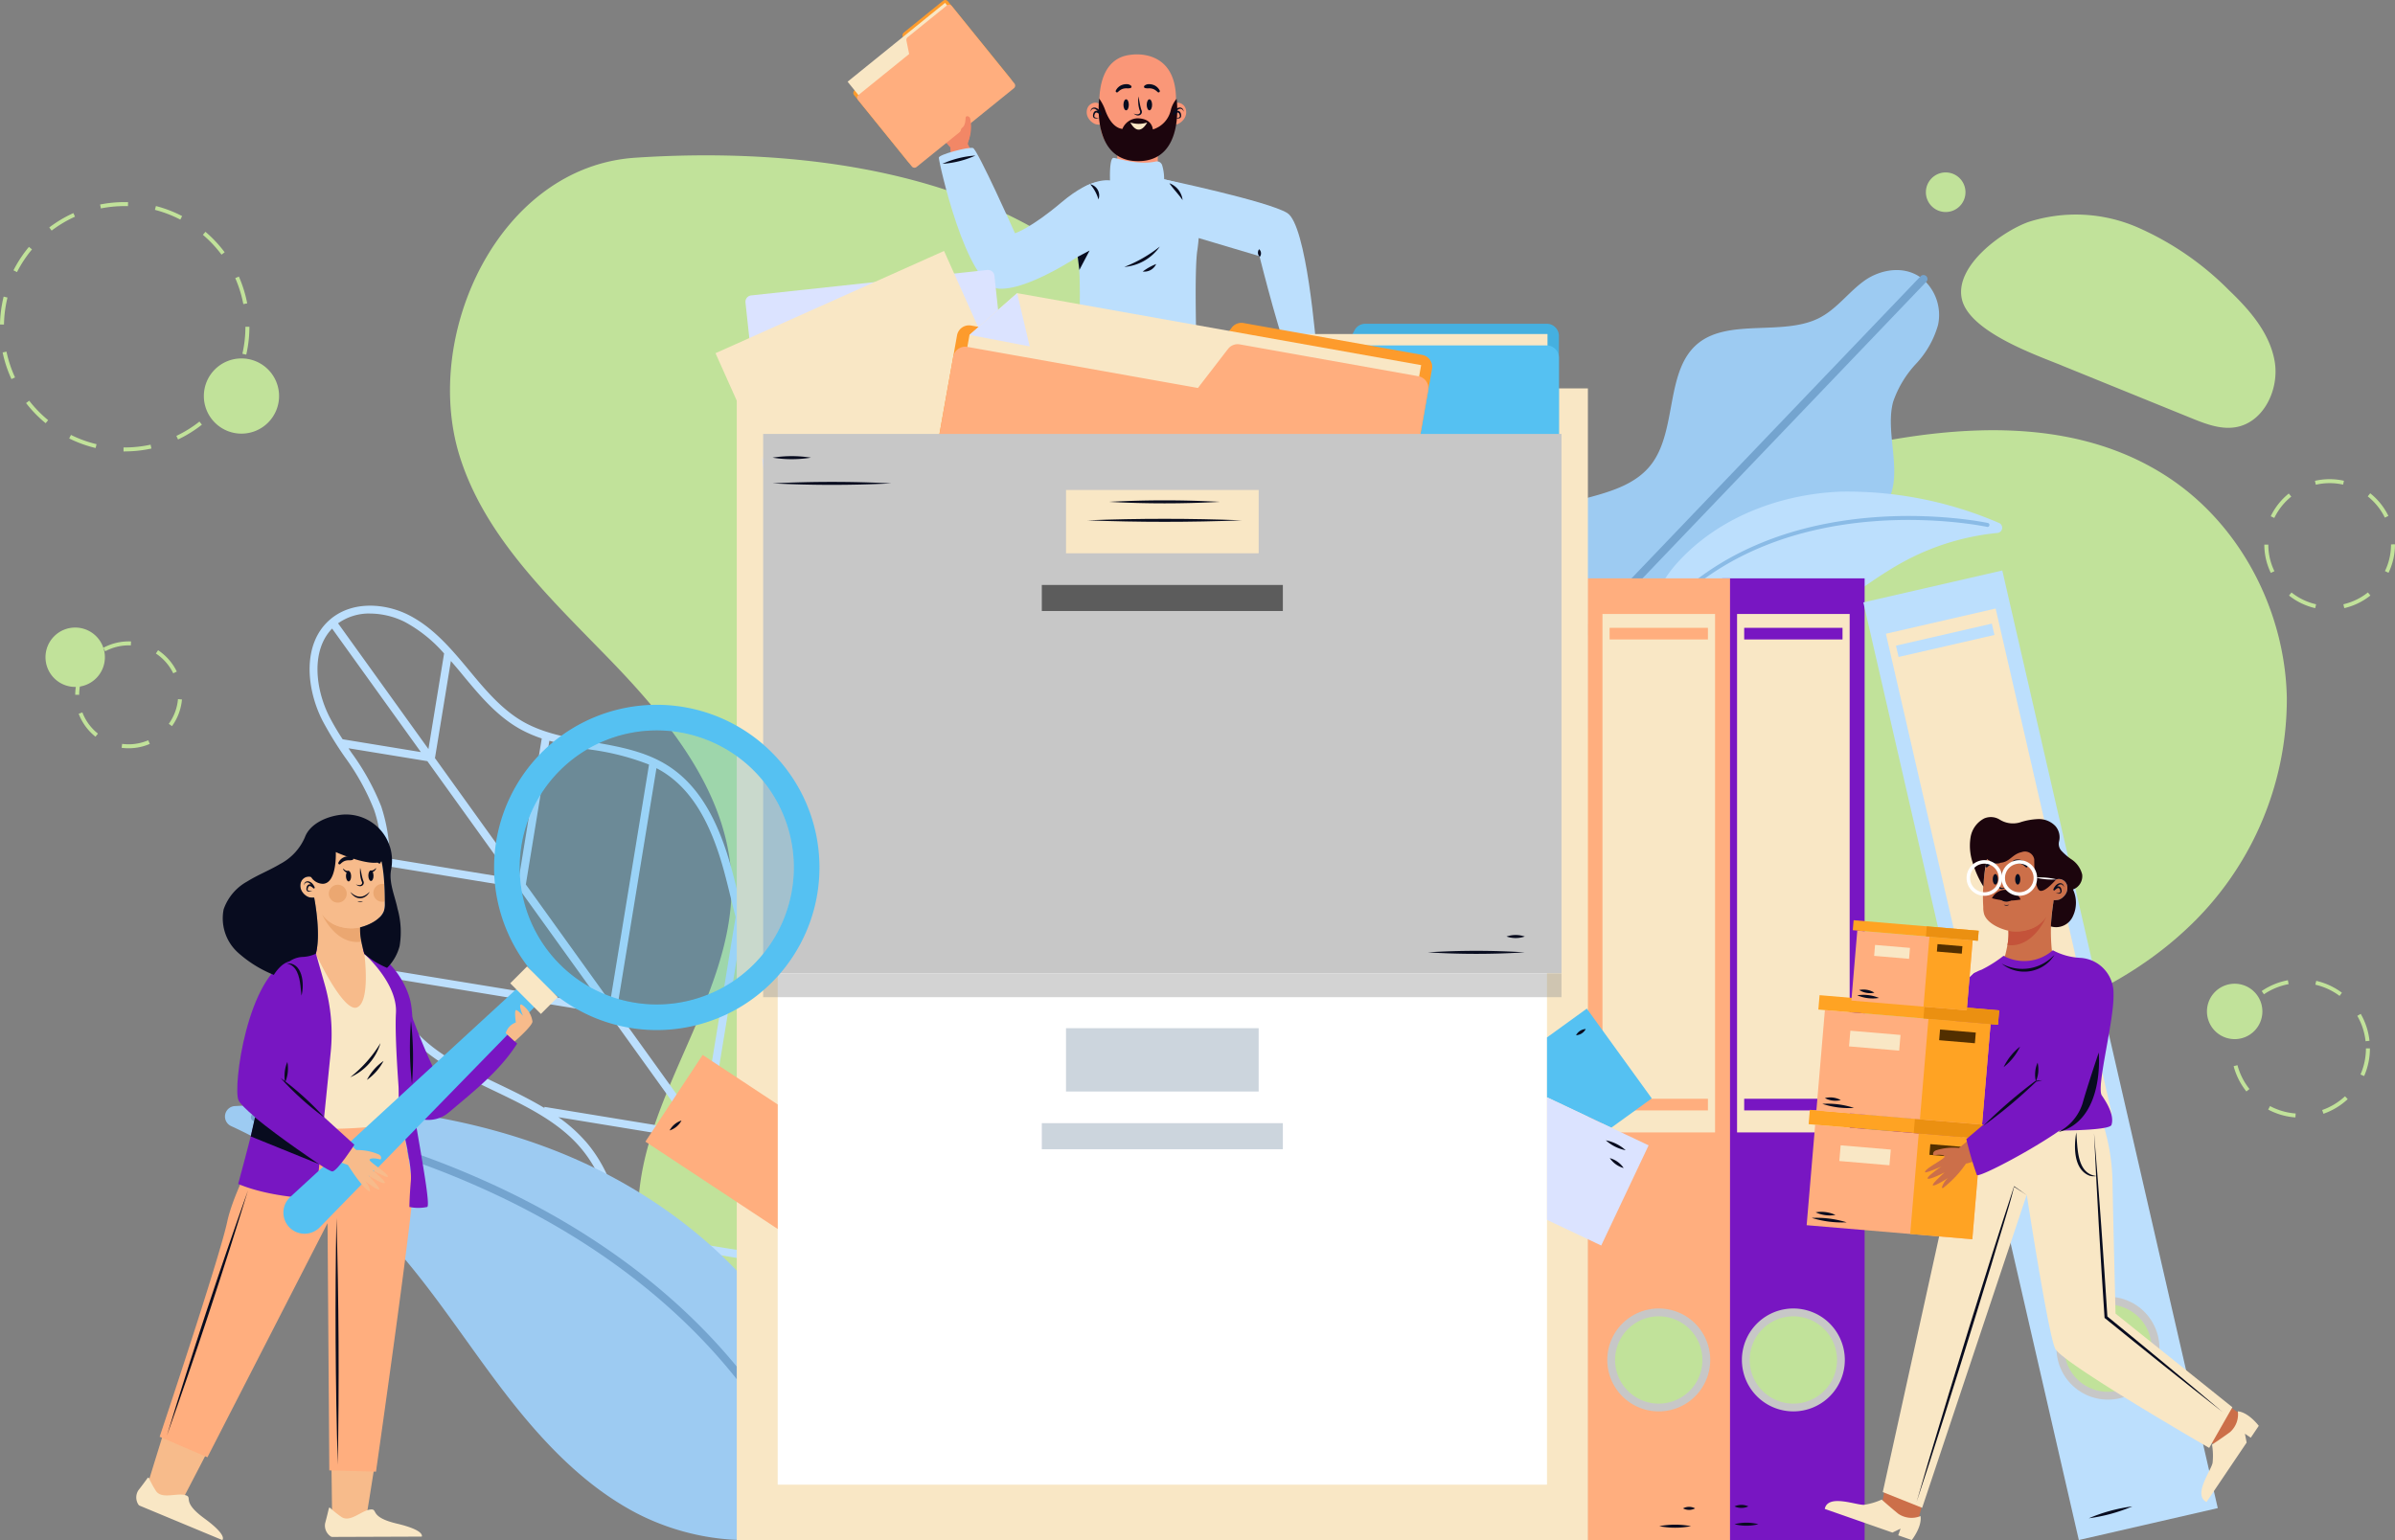 <svg id="Grupo_1075384" data-name="Grupo 1075384" xmlns="http://www.w3.org/2000/svg" xmlns:xlink="http://www.w3.org/1999/xlink" width="300.764" height="193.456" viewBox="0 0 300.764 193.456">
  <rect x="0" y="0" width="300.764" height="193.456" fill="#808080" stroke="none"/>
  <defs>
    <clipPath id="clip-path">
      <rect id="Rectángulo_379538" data-name="Rectángulo 379538" width="300.764" height="193.456" fill="none"/>
    </clipPath>
    <clipPath id="clip-path-4">
      <rect id="Rectángulo_379531" data-name="Rectángulo 379531" width="100.256" height="2.979" fill="none"/>
    </clipPath>
    <clipPath id="clip-path-5">
      <rect id="Rectángulo_379535" data-name="Rectángulo 379535" width="34.417" height="34.417" fill="none"/>
    </clipPath>
  </defs>
  <g id="Grupo_1075415" data-name="Grupo 1075415" clip-path="url(#clip-path)">
    <g id="Grupo_1075406" data-name="Grupo 1075406">
      <g id="Grupo_1075405" data-name="Grupo 1075405" clip-path="url(#clip-path)">
        <path id="Trazado_826490" data-name="Trazado 826490" d="M114.868,76.979c3.169,10.232,11.41,17.919,18.864,25.611s14.788,16.739,15.279,27.439c.705,15.383-12.967,28.876-11.607,44.216,1.183,13.342,14.164,23.4,27.466,24.972s26.518-3.617,38.092-10.358,22.193-15.129,34.244-20.977c17.372-8.429,36.841-11.181,55.761-15.033,13.921-2.835,28.368-6.664,38.738-16.374a39.485,39.485,0,0,0,12.638-29.107c-.226-10.892-5.794-21.678-14.894-27.668-14.1-9.283-32.774-5.967-49.025-1.386s-33.733,10.075-49.568,4.213C215,76.657,205.176,60.947,191.365,51.186c-15.1-10.675-36.283-12.839-54.434-11.633-17.065,1.133-26.791,22.162-22.063,37.426" transform="translate(-57.163 -19.74)" fill="#c1e29a"/>
        <path id="Trazado_826491" data-name="Trazado 826491" d="M508.005,73.155l16.272,6.613c1.788.727,3.692,1.468,5.6,1.145,3.53-.6,5.511-4.8,4.877-8.329s-3.134-6.4-5.724-8.872a37.215,37.215,0,0,0-11.485-7.9,19.471,19.471,0,0,0-13.7-.678c-3.289,1.178-9.265,5.486-8.373,9.645.882,4.113,9.246,7.035,12.534,8.371" transform="translate(-249.11 -27.251)" fill="#c1e29a"/>
      </g>
    </g>
    <g id="Grupo_1075414" data-name="Grupo 1075414">
      <g id="Grupo_1075413" data-name="Grupo 1075413" clip-path="url(#clip-path)">
        <path id="Trazado_826492" data-name="Trazado 826492" d="M157.206,219.527c-.264-.284-.538-.559-.812-.834h0a68.2,68.2,0,0,0-8.5-6.851c-4.784-3.448-9.3-6.7-12.111-11.577-1.876-3.255-2.8-7.024-3.691-10.669-.287-1.172-.584-2.384-.908-3.564-1.772-6.443-4.3-10.537-7.96-12.883-2.855-1.831-6.245-2.422-9.523-2.993-2.981-.52-6.064-1.056-8.661-2.534-2.73-1.554-4.825-4.081-6.852-6.525l-.126-.152c-2.327-2.806-4.492-5.25-7.422-6.736-2.877-1.46-7.042-1.848-9.863.573-3.536,3.038-2.978,8.7-.963,12.668a44.9,44.9,0,0,0,2.821,4.6,29.741,29.741,0,0,1,3.665,6.616c1.277,3.688,1.038,7.813.806,11.8-.278,4.794-.566,9.751,1.769,14.014,2.6,4.754,7.612,7.154,12.455,9.475,3.935,1.886,8,3.835,10.783,7.035,3.77,4.339,4.616,10.03,5.511,16.054A52.3,52.3,0,0,0,120.2,248.43a25.161,25.161,0,0,0,11.975,13.132,36.347,36.347,0,0,0,14.7,3.515,13.669,13.669,0,0,0,5.828-1.083c6.477-3.117,11.017-12.154,12.154-19.471a30.629,30.629,0,0,0-7.647-25m-1.876-.491-5.143,31.408-10.61-14.766.024,0,4.195-25.617c1.161.884,2.344,1.737,3.518,2.583a71.028,71.028,0,0,1,8.016,6.389m-12.416-9.653-.013,0-4.124,25.184L128.166,219.8l.025,0,4.152-25.352a29.042,29.042,0,0,0,2.581,6.309,30.78,30.78,0,0,0,7.991,8.624m-12.688-23.089c.321,1.166.616,2.372.9,3.537.189.772.382,1.55.583,2.328l-4.343,26.526-10.611-14.766.025,0,4.989-30.469c.311.165.619.338.919.53,3.44,2.206,5.835,6.118,7.538,12.31m-9.391-13.288-4.879,29.8-10.611-14.766.024,0,2.951-18.022a48.765,48.765,0,0,0,5.21,1.112,31.627,31.627,0,0,1,7.3,1.873M97.424,161.729c2.083,2.513,4.237,5.111,7.125,6.755a16.171,16.171,0,0,0,2.814,1.236l-2.818,17.207L93.934,172.16l.025,0,1.993-12.173c.446.513.893,1.039,1.346,1.585Zm-11.609-7.7a9.891,9.891,0,0,1,4.377,1.067,17.672,17.672,0,0,1,4.908,3.95l-1.966,12.005L81.786,155.255a6.738,6.738,0,0,1,4.028-1.23m-4.778,1.89L92.184,171.43,82.36,169.82A31.793,31.793,0,0,1,80.7,167c-1.762-3.473-2.343-8.312.334-11.082m6.206,22.424a30.5,30.5,0,0,0-3.779-6.845l-.363-.545L93,172.571l10.59,14.737-15.3-2.5-.019.118a21.314,21.314,0,0,0-1.037-6.583m.86,12.185c.09-1.561.181-3.14.185-4.714l16.129,2.641,10.59,14.738-26.881-4.4a44.368,44.368,0,0,1-.023-8.262M89.75,204a14.082,14.082,0,0,1-1.46-4.181l27.536,4.51,10.589,14.737L107.708,216l-.022.133c-1.9-1.147-3.926-2.121-5.924-3.078C96.845,210.7,92.2,208.476,89.75,204m23.117,16.335a19.291,19.291,0,0,0-3.411-3.04l17.782,2.912,10.59,14.737-20.038-3.281-.019.119c-.815-4.177-2.084-8.2-4.9-11.447m5.075,12.361,20.706,3.39,10.59,14.738-28.785-4.714a63.866,63.866,0,0,1-1.842-9.215c-.207-1.4-.418-2.8-.669-4.2m34.327,30.4c-4.879,2.347-14.716.057-19.651-2.424a24.152,24.152,0,0,1-11.5-12.606c-.114-.293-.216-.592-.32-.89l29.257,4.791,6.028,8.388a14.624,14.624,0,0,1-3.818,2.741m11.6-18.728a30.68,30.68,0,0,1-7.081,15.262l-5.8-8.074.024,0,5.182-31.649c.093.1.191.192.283.291a29.613,29.613,0,0,1,7.393,24.167" transform="translate(-39.331 -76.956)" fill="#bcdffd"/>
        <path id="Trazado_826493" data-name="Trazado 826493" d="M107.994,330.17c-6.857-3.752-12.2-9.751-16.9-16S82.171,301.287,76.809,295.6a62.145,62.145,0,0,0-19.2-13.775,1.318,1.318,0,0,1,.465-2.518c13.71-.7,27.61.63,40.344,5.648,14.5,5.713,27.37,16.621,33.185,31.078,2.2,5.471,3.983,15.065-3.333,17.015-6.644,1.771-14.348.364-20.277-2.879" transform="translate(-28.579 -140.366)" fill="#9dcbf2"/>
        <path id="Trazado_826494" data-name="Trazado 826494" d="M134.078,330.388a.5.5,0,0,1-.458-.3c-9.181-21.509-27.637-33.347-41.5-39.491a109.764,109.764,0,0,0-28.193-8.267.5.5,0,1,1,.116-.987,110.917,110.917,0,0,1,28.48,8.345c14.029,6.216,32.707,18.2,42.015,40.009a.5.5,0,0,1-.262.653.492.492,0,0,1-.195.04" transform="translate(-31.924 -141.475)" fill="#74a4cf"/>
        <path id="Trazado_826495" data-name="Trazado 826495" d="M374.583,107.3a11.875,11.875,0,0,1,5.767-8c4.838-2.718,11.892-2.307,15.227-6.666,3.3-4.314,1.685-11.934,5.976-15.276,3.9-3.036,10.586-.837,15.065-3.084,2.235-1.121,3.687-3.241,5.691-4.685s5.141-2.06,7.4-.189a5.987,5.987,0,0,1,1.876,5.721,11.832,11.832,0,0,1-2.754,4.874,13.305,13.305,0,0,0-2.888,4.792c-.962,3.6.909,8.027-.256,11.538-.923,2.782-3.573,4.413-6.275,5.525s-5.647,1.9-7.853,3.714c-4.242,3.484-4.858,9.915-8.026,14.406a15.3,15.3,0,0,1-13.527,6.089c-4.273-.252-10.489-2.338-13.5-6.21-2.395-3.079-2.569-9.443-1.927-12.547" transform="translate(-188.204 -34.309)" fill="#9dcbf2"/>
        <path id="Trazado_826496" data-name="Trazado 826496" d="M383.524,123.457a.5.5,0,0,1-.359-.841l50.6-52.889a.5.5,0,1,1,.718.688l-50.6,52.889a.5.5,0,0,1-.359.154" transform="translate(-192.61 -34.986)" fill="#74a4cf"/>
        <path id="Trazado_826497" data-name="Trazado 826497" d="M429.261,143.943c3.843-.648,7.339-2.6,10.573-4.779s6.31-4.613,9.765-6.418a30.993,30.993,0,0,1,11.294-3.356.657.657,0,0,0,.192-1.263,48.088,48.088,0,0,0-19.931-3.925c-7.763.325-15.61,3.363-20.709,9.225-1.93,2.219-4.337,6.448-1.208,8.561a14.235,14.235,0,0,0,10.024,1.954" transform="translate(-210.061 -62.441)" fill="#bcdffd"/>
        <path id="Trazado_826498" data-name="Trazado 826498" d="M419.58,142.947a.248.248,0,0,1-.183-.414c15.2-16.745,40.852-11.331,41.109-11.274a.248.248,0,0,1,.189.3.245.245,0,0,1-.3.188c-.254-.055-25.632-5.406-40.635,11.123a.247.247,0,0,1-.183.081" transform="translate(-210.867 -65.563)" fill="#8abbe6"/>
        <rect id="Rectángulo_379493" data-name="Rectángulo 379493" width="17.897" height="120.804" transform="translate(216.262 72.652)" fill="#7816c2"/>
        <rect id="Rectángulo_379494" data-name="Rectángulo 379494" width="14.141" height="65.125" transform="translate(218.14 77.126)" fill="#f9e7c5"/>
        <rect id="Rectángulo_379495" data-name="Rectángulo 379495" width="12.347" height="1.461" transform="translate(219.036 78.866)" fill="#7816c2"/>
        <rect id="Rectángulo_379496" data-name="Rectángulo 379496" width="12.347" height="1.461" transform="translate(219.036 138.025)" fill="#7816c2"/>
        <path id="Trazado_826499" data-name="Trazado 826499" d="M452.941,337.1a6.463,6.463,0,1,1-6.463-6.463,6.463,6.463,0,0,1,6.463,6.463" transform="translate(-221.268 -166.268)" fill="#c7c7c7"/>
        <path id="Trazado_826500" data-name="Trazado 826500" d="M452.952,338.094a5.484,5.484,0,1,1-5.483-5.483,5.483,5.483,0,0,1,5.483,5.483" transform="translate(-222.259 -167.258)" fill="#c1e29a"/>
        <path id="Trazado_826501" data-name="Trazado 826501" d="M438.151,384.947a5.928,5.928,0,0,1,2.993,0,5.929,5.929,0,0,1-2.993,0" transform="translate(-220.331 -193.48)" fill="#080c1f"/>
        <path id="Trazado_826502" data-name="Trazado 826502" d="M438.151,380.447a2.067,2.067,0,0,1,1.74,0,2.067,2.067,0,0,1-1.74,0" transform="translate(-220.331 -191.217)" fill="#080c1f"/>
        <rect id="Rectángulo_379497" data-name="Rectángulo 379497" width="17.897" height="120.804" transform="translate(199.359 72.652)" fill="#ffae7e"/>
        <rect id="Rectángulo_379498" data-name="Rectángulo 379498" width="14.141" height="65.125" transform="translate(201.237 77.126)" fill="#f9e7c5"/>
        <rect id="Rectángulo_379499" data-name="Rectángulo 379499" width="12.347" height="1.461" transform="translate(202.134 78.866)" fill="#ffae7e"/>
        <rect id="Rectángulo_379500" data-name="Rectángulo 379500" width="12.347" height="1.461" transform="translate(202.134 138.025)" fill="#ffae7e"/>
        <path id="Trazado_826503" data-name="Trazado 826503" d="M418.941,337.1a6.463,6.463,0,1,1-6.463-6.463,6.463,6.463,0,0,1,6.463,6.463" transform="translate(-204.171 -166.268)" fill="#c7c7c7"/>
        <path id="Trazado_826504" data-name="Trazado 826504" d="M418.952,338.094a5.484,5.484,0,1,1-5.483-5.483,5.483,5.483,0,0,1,5.483,5.483" transform="translate(-205.161 -167.258)" fill="#c1e29a"/>
        <path id="Trazado_826505" data-name="Trazado 826505" d="M426.664,380.947a1.584,1.584,0,0,1-1.512,0,1.584,1.584,0,0,1,1.512,0" transform="translate(-213.794 -191.468)" fill="#080c1f"/>
        <path id="Trazado_826506" data-name="Trazado 826506" d="M419.151,385.447a10.423,10.423,0,0,1,3.985,0,10.424,10.424,0,0,1-3.985,0" transform="translate(-210.776 -193.731)" fill="#080c1f"/>
        <rect id="Rectángulo_379501" data-name="Rectángulo 379501" width="17.897" height="120.804" transform="matrix(0.975, -0.224, 0.224, 0.975, 233.998, 75.671)" fill="#bcdffd"/>
        <rect id="Rectángulo_379502" data-name="Rectángulo 379502" width="14.141" height="65.125" transform="translate(236.83 79.611) rotate(-12.947)" fill="#f9e7c5"/>
        <rect id="Rectángulo_379503" data-name="Rectángulo 379503" width="12.348" height="1.46" transform="matrix(0.975, -0.224, 0.224, 0.975, 238.094, 81.105)" fill="#bcdffd"/>
        <rect id="Rectángulo_379504" data-name="Rectángulo 379504" width="12.348" height="1.46" transform="matrix(0.975, -0.224, 0.224, 0.975, 251.349, 138.76)" fill="#bcdffd"/>
        <path id="Trazado_826507" data-name="Trazado 826507" d="M532.245,332.673a6.463,6.463,0,1,1-7.746-4.851,6.462,6.462,0,0,1,7.746,4.851" transform="translate(-261.229 -164.767)" fill="#c7c7c7"/>
        <path id="Trazado_826508" data-name="Trazado 826508" d="M532.281,333.883a5.484,5.484,0,1,1-6.573-4.115,5.484,5.484,0,0,1,6.573,4.115" transform="translate(-262.22 -165.758)" fill="#c1e29a"/>
        <path id="Trazado_826509" data-name="Trazado 826509" d="M527.651,382.132a20.985,20.985,0,0,1,5.468-1.491,20.978,20.978,0,0,1-5.468,1.491" transform="translate(-265.337 -191.411)" fill="#080c1f"/>
        <path id="Trazado_826510" data-name="Trazado 826510" d="M475.775,375.725c-.269,1.467-.423,2.323-.423,2.323l4.354,2.7.891-3.459c-1.52-.442-3.329-1.052-4.822-1.566" transform="translate(-239.038 -188.939)" fill="#cc6f49"/>
        <path id="Trazado_826511" data-name="Trazado 826511" d="M468.093,378.922a8.411,8.411,0,0,1-2.2.653c-.946.082-4.553-1.408-4.95.517l8.5,2.972,1.02-.492-.293.838,1.7.593s1.311-1.651,1.1-3.01a2.966,2.966,0,0,1-2.789-.287c-1.178-.962-2.083-1.783-2.083-1.783" transform="translate(-231.791 -190.546)" fill="#f9e7c5"/>
        <path id="Trazado_826512" data-name="Trazado 826512" d="M556.809,352.828c-.147.2-.3.4-.44.6-.88,1.225-1.692,2.484-2.478,3.767l2.624,1.617,1.773.294,1.864-3.853s-2.112-1.456-3.342-2.426" transform="translate(-278.532 -177.425)" fill="#cc6f49"/>
        <path id="Trazado_826513" data-name="Trazado 826513" d="M557.417,360.786a8.421,8.421,0,0,1,.072,2.294c-.161.936-2.52,4.045-.759,4.92l5.036-7.466-.216-1.112.736.5,1.005-1.49s-1.264-1.688-2.632-1.827a2.966,2.966,0,0,1-.987,2.624c-1.23.894-2.254,1.561-2.254,1.561" transform="translate(-279.633 -179.322)" fill="#f9e7c5"/>
        <path id="Trazado_826514" data-name="Trazado 826514" d="M503.188,283.409a26.252,26.252,0,0,1,1.264,7.363c.055,3.9.385,16.758.385,16.758l14.67,11.758-2.912,5.11s-18.462-10.659-19.341-12.472-3.571-19.341-3.571-19.341L480.55,331.925l-4.945-1.978,10.22-46.374Z" transform="translate(-239.165 -142.516)" fill="#f9e7c5"/>
        <path id="Trazado_826515" data-name="Trazado 826515" d="M528.985,286.5c.629,7.461,1.2,15.578,1.671,23.022l-.066-.128c2.434,2,4.885,3.982,7.3,6q3.646,3.007,7.249,6.069-3.722-2.914-7.417-5.862c-2.47-1.957-4.908-3.954-7.362-5.929-.071-.056-.061-.037-.066-.128-.5-7.435-.973-15.575-1.312-23.046" transform="translate(-266.008 -144.07)" fill="#080c1f"/>
        <path id="Trazado_826516" data-name="Trazado 826516" d="M497.989,300.858l-1.592-1.051c-.778,3.148-1.967,6.658-2.9,9.921-2.176,7.151-5.438,17.648-7.73,24.733l-1.616,4.925,1.449-4.976c3.29-11.025,7.2-23.731,10.783-34.638l.014-.042.035.025Z" transform="translate(-243.463 -150.724)" fill="#080c1f"/>
        <path id="Trazado_826517" data-name="Trazado 826517" d="M524.321,286.166c.18,1.92.034,5.213,2.569,5.469a2.094,2.094,0,0,1-.871-.031c-2.048-.758-2.019-3.654-1.7-5.438" transform="translate(-263.581 -143.903)" fill="#080c1f"/>
        <path id="Trazado_826518" data-name="Trazado 826518" d="M468.008,289.448c-1.5,1.224-2.5,2.042-2.661,2.17l0,0a7.16,7.16,0,0,0-2.825.283c-.394.114-.443.364-.429.526a.128.128,0,0,0,.161.115c.38-.083,1.133-.117,1.285.126.171.274-2.575,1.569-2.456,2,.048.172,2.028-.7,2.028-.7s-1.945,1.334-1.691,1.509,2.119-.776,2.119-.776-1.782,1.565-1.452,1.635,1.879-.942,1.879-.942a2.647,2.647,0,0,0-.762,1.161.093.093,0,0,0,.137.1,13.447,13.447,0,0,0,2.906-3.1l.016.034a32.428,32.428,0,0,0,3.337-1.046,27.985,27.985,0,0,1-1.587-3.1" transform="translate(-231.858 -145.553)" fill="#cc6f49"/>
        <path id="Trazado_826519" data-name="Trazado 826519" d="M471.151,268.752l1.3,3.231s10.937-4.6,12.739-7.208,4.039-15.6,3.666-16.716-2.8-2.734-3.977-2.3-5.1,15.6-5.1,15.6Z" transform="translate(-236.925 -123.547)" fill="#7816c2"/>
        <path id="Trazado_826520" data-name="Trazado 826520" d="M512.982,235.785a3.566,3.566,0,0,0-2.324-.924,4.478,4.478,0,0,1-3.052-1.171,22.538,22.538,0,0,1,.244-6.425c0-.019.006-.037.011-.057l-5.89,3.312a1.56,1.56,0,0,1,.178.648v0a7.188,7.188,0,0,1-.127,1.8c-.09.508-.2.968-.278,1.275-.736,1.137-1.818,1.43-3.474,2.426-2.266,1.362-.861,5.135-.466,8.96.433,4.195.583,9.868.583,9.868h14.227c-.377-3.506.515-8.726,1.5-14.479.493-2.876-.258-4.417-1.131-5.237" transform="translate(-249.929 -114.255)" fill="#cc6f49"/>
        <path id="Trazado_826521" data-name="Trazado 826521" d="M507.092,235.2c3.2.4,4.824-3.42,4.883-3.562a3.779,3.779,0,0,1-2.286,1.64,6.281,6.281,0,0,1-2.45.125c-.006,0-.013,0-.02,0a7.186,7.186,0,0,1-.127,1.8" transform="translate(-254.999 -116.483)" fill="#c4533a"/>
        <path id="Trazado_826522" data-name="Trazado 826522" d="M500.156,240.817a5.444,5.444,0,0,0,6.19-.7,8.114,8.114,0,0,0,3.407.953,4.428,4.428,0,0,1,4.212,4.542c.11,3.3-2.2,11.685-1.465,12.748s1.575,2.564,1.209,3.7-16.667.732-18.681.11c-.9-.277-.872-1.226-.57-2.2a18.923,18.923,0,0,0,.728-7.242,40.716,40.716,0,0,1-.232-7.338,3.6,3.6,0,0,1,2.418-2.82,15.667,15.667,0,0,0,2.784-1.758" transform="translate(-248.551 -120.748)" fill="#7816c2"/>
        <path id="Trazado_826523" data-name="Trazado 826523" d="M505.651,242.41a5.449,5.449,0,0,0,5.924-.482c.247-.179.456-.4.7-.595a8.7,8.7,0,0,1-.582.73,4.489,4.489,0,0,1-6.046.347" transform="translate(-254.274 -121.358)" fill="#080c1f"/>
        <path id="Trazado_826524" data-name="Trazado 826524" d="M506.133,267.044a7.188,7.188,0,0,1,2.061-2.577,7.178,7.178,0,0,1-2.061,2.577" transform="translate(-254.516 -132.991)" fill="#080c1f"/>
        <rect id="Rectángulo_379505" data-name="Rectángulo 379505" width="12.666" height="20.879" transform="translate(226.879 153.906) rotate(-85.154)" fill="#ffae7e"/>
        <rect id="Rectángulo_379506" data-name="Rectángulo 379506" width="1.813" height="22.637" transform="matrix(0.084, -0.996, 0.996, 0.084, 227.128, 141.216)" fill="#ffa323"/>
        <rect id="Rectángulo_379507" data-name="Rectángulo 379507" width="12.666" height="7.83" transform="translate(239.882 155.009) rotate(-85.152)" fill="#ffa323"/>
        <rect id="Rectángulo_379508" data-name="Rectángulo 379508" width="1.346" height="4.506" transform="translate(242.296 145.066) rotate(-85.152)" fill="#522f00"/>
        <rect id="Rectángulo_379509" data-name="Rectángulo 379509" width="1.978" height="6.319" transform="translate(230.982 145.844) rotate(-85.153)" fill="#f9e7c5"/>
        <rect id="Rectángulo_379510" data-name="Rectángulo 379510" width="1.813" height="9.396" transform="matrix(0.084, -0.996, 0.996, 0.084, 240.323, 142.335)" fill="#eb9011"/>
        <path id="Trazado_826525" data-name="Trazado 826525" d="M457.662,307.732a12.853,12.853,0,0,1,4.394.558,12.855,12.855,0,0,1-4.394-.558" transform="translate(-230.142 -154.741)" fill="#080c1f"/>
        <path id="Trazado_826526" data-name="Trazado 826526" d="M458.651,306.272a4.189,4.189,0,0,1,2.486.332,4.19,4.19,0,0,1-2.486-.332" transform="translate(-230.639 -153.983)" fill="#080c1f"/>
        <rect id="Rectángulo_379511" data-name="Rectángulo 379511" width="12.666" height="20.879" transform="translate(228.1 139.507) rotate(-85.154)" fill="#ffae7e"/>
        <rect id="Rectángulo_379512" data-name="Rectángulo 379512" width="1.813" height="22.637" transform="translate(228.349 126.817) rotate(-85.154)" fill="#ffa323"/>
        <rect id="Rectángulo_379513" data-name="Rectángulo 379513" width="12.666" height="7.83" transform="translate(241.103 140.61) rotate(-85.152)" fill="#ffa323"/>
        <rect id="Rectángulo_379514" data-name="Rectángulo 379514" width="1.346" height="4.506" transform="matrix(0.085, -0.996, 0.996, 0.085, 243.518, 130.667)" fill="#522f00"/>
        <rect id="Rectángulo_379515" data-name="Rectángulo 379515" width="1.978" height="6.319" transform="translate(232.202 131.445) rotate(-85.153)" fill="#f9e7c5"/>
        <rect id="Rectángulo_379516" data-name="Rectángulo 379516" width="1.813" height="9.396" transform="translate(241.543 127.936) rotate(-85.153)" fill="#eb9011"/>
        <path id="Trazado_826527" data-name="Trazado 826527" d="M460.327,278.907a10.539,10.539,0,0,1,3.976.509,10.54,10.54,0,0,1-3.976-.509" transform="translate(-231.482 -140.242)" fill="#080c1f"/>
        <path id="Trazado_826528" data-name="Trazado 826528" d="M460.989,277.38a2.712,2.712,0,0,1,1.988.253,2.707,2.707,0,0,1-1.988-.253" transform="translate(-231.815 -139.442)" fill="#080c1f"/>
        <rect id="Rectángulo_379517" data-name="Rectángulo 379517" width="8.82" height="14.541" transform="matrix(0.084, -0.996, 0.996, 0.084, 232.497, 125.689)" fill="#ffae7e"/>
        <rect id="Rectángulo_379518" data-name="Rectángulo 379518" width="1.263" height="15.765" transform="matrix(0.084, -0.996, 0.996, 0.084, 232.671, 116.851)" fill="#ffa323"/>
        <rect id="Rectángulo_379519" data-name="Rectángulo 379519" width="8.82" height="5.453" transform="translate(241.552 126.456) rotate(-85.152)" fill="#ffa323"/>
        <rect id="Rectángulo_379520" data-name="Rectángulo 379520" width="0.937" height="3.138" transform="matrix(0.084, -0.996, 0.996, 0.084, 243.234, 119.533)" fill="#522f00"/>
        <rect id="Rectángulo_379521" data-name="Rectángulo 379521" width="1.378" height="4.4" transform="translate(235.354 120.074) rotate(-85.153)" fill="#f9e7c5"/>
        <rect id="Rectángulo_379522" data-name="Rectángulo 379522" width="1.263" height="6.543" transform="translate(241.859 117.63) rotate(-85.154)" fill="#eb9011"/>
        <path id="Trazado_826529" data-name="Trazado 826529" d="M469.151,251.438a5.037,5.037,0,0,1,2.734.332,5.032,5.032,0,0,1-2.734-.332" transform="translate(-235.919 -126.409)" fill="#080c1f"/>
        <path id="Trazado_826530" data-name="Trazado 826530" d="M469.651,250.106a2.531,2.531,0,0,1,1.906.332,2.534,2.534,0,0,1-1.906-.332" transform="translate(-236.171 -125.739)" fill="#080c1f"/>
        <path id="Trazado_826531" data-name="Trazado 826531" d="M492.263,287.245c-.967.79-1.593,1.3-1.717,1.4l0,0a7.153,7.153,0,0,0-2.826.283c-.393.114-.442.364-.429.526a.13.13,0,0,0,.161.116c.38-.084,1.133-.117,1.285.126.171.274-2.576,1.569-2.456,1.995.048.172,2.028-.7,2.028-.7s-1.946,1.334-1.692,1.509,2.12-.776,2.12-.776-1.782,1.565-1.452,1.635,1.879-.942,1.879-.942a2.639,2.639,0,0,0-.762,1.161.092.092,0,0,0,.137.1,13.46,13.46,0,0,0,2.906-3.1l.016.034c.658-.167,1.308-.357,1.951-.565-.377-.938-.725-1.886-1.147-2.8" transform="translate(-244.53 -144.445)" fill="#cc6f49"/>
        <path id="Trazado_826532" data-name="Trazado 826532" d="M496.716,265.01a41.074,41.074,0,0,0,1.318,4.506c.33.495,11.539-5.6,12.692-7.582s4.451-14.011,4.341-15.385-1.367-4.637-4.557-4.022-5.168,15.176-5.168,15.176Z" transform="translate(-249.781 -121.92)" fill="#7816c2"/>
        <path id="Trazado_826533" data-name="Trazado 826533" d="M519.9,275.963a6.189,6.189,0,0,0,3.045-3.542C523.63,270,525,265.958,525,265.958s.808,8.513-5.1,10" transform="translate(-261.44 -133.741)" fill="#080c1f"/>
        <path id="Trazado_826534" data-name="Trazado 826534" d="M501.026,278.675a60.331,60.331,0,0,1,6.545-5.642,7.451,7.451,0,0,1,.85-.075c-.213.047-.676.18-.766.174-.517.5-1.049.989-1.583,1.473a59.293,59.293,0,0,1-5.046,4.07" transform="translate(-251.948 -137.261)" fill="#080c1f"/>
        <path id="Trazado_826535" data-name="Trazado 826535" d="M514.395,268.52a3.661,3.661,0,0,1-.217,2.331,3.661,3.661,0,0,1,.217-2.331" transform="translate(-258.512 -135.029)" fill="#080c1f"/>
        <path id="Trazado_826536" data-name="Trazado 826536" d="M511.491,216.991a1.052,1.052,0,0,0-1.186-.743.907.907,0,0,0-.152.062c.07-1.69-.177-3.541-1.352-4.563-2.527-2.2-6.154-1.428-6.923.549a20.64,20.64,0,0,0-.895,7.455,2.888,2.888,0,0,0,.118.929c.4,1.136,2.022,1.837,3.116,2.064a4.616,4.616,0,0,0,3.926-.994,5.106,5.106,0,0,0,1.684-2.866,2.244,2.244,0,0,0,.686-.067,1.758,1.758,0,0,0,.8-.666,1.392,1.392,0,0,0,.18-1.16" transform="translate(-251.924 -105.812)" fill="#cc6f49"/>
        <path id="Trazado_826537" data-name="Trazado 826537" d="M504.033,221.511c0,.367-.145.664-.325.664s-.325-.3-.325-.664.146-.664.325-.664.325.3.325.664" transform="translate(-253.134 -111.056)" fill="#080c1f"/>
        <path id="Trazado_826538" data-name="Trazado 826538" d="M509.038,221.511c0,.367.145.664.325.664s.325-.3.325-.664-.146-.664-.325-.664-.325.3-.325.664" transform="translate(-255.977 -111.056)" fill="#080c1f"/>
        <path id="Trazado_826539" data-name="Trazado 826539" d="M504.413,226.226a1.588,1.588,0,0,0,.489.556,1.24,1.24,0,0,0,.726.241,1.258,1.258,0,0,0,.723-.25,2.4,2.4,0,0,0,.28-.249c.077-.1.151-.2.218-.3-.1.074-.192.152-.284.227s-.193.138-.3.19a1.338,1.338,0,0,1-.642.182,1.306,1.306,0,0,1-.644-.174,2.789,2.789,0,0,1-.571-.426" transform="translate(-253.651 -113.761)" fill="#080c1f"/>
        <path id="Trazado_826540" data-name="Trazado 826540" d="M506.176,228.6a.535.535,0,0,0,.342.116.559.559,0,0,0,.342-.116,1.762,1.762,0,0,1-.342.038,1.46,1.46,0,0,1-.342-.038" transform="translate(-254.538 -114.952)" fill="#080c1f"/>
        <path id="Trazado_826541" data-name="Trazado 826541" d="M508.44,217.359a.773.773,0,0,1,.5-.186,1.557,1.557,0,0,1,.535.076,1.308,1.308,0,0,1,.471.27,1.377,1.377,0,0,1,.322.413.155.155,0,0,1-.241.19l-.013-.012a1.971,1.971,0,0,0-.321-.255,1.133,1.133,0,0,0-.353-.145,1.405,1.405,0,0,0-.384-.037,1.466,1.466,0,0,1-.41-.023l-.041-.01a.163.163,0,0,1-.12-.2.166.166,0,0,1,.05-.083" transform="translate(-255.649 -109.208)" fill="#080c1f"/>
        <path id="Trazado_826542" data-name="Trazado 826542" d="M503.359,217.359a.774.774,0,0,0-.5-.186,1.556,1.556,0,0,0-.535.076,1.307,1.307,0,0,0-.471.27,1.377,1.377,0,0,0-.322.413.155.155,0,0,0,.241.19l.013-.012a1.972,1.972,0,0,1,.321-.255,1.131,1.131,0,0,1,.354-.145,1.4,1.4,0,0,1,.383-.037,1.466,1.466,0,0,0,.41-.023l.041-.01a.162.162,0,0,0,.12-.2.165.165,0,0,0-.05-.083" transform="translate(-252.19 -109.208)" fill="#080c1f"/>
        <path id="Trazado_826543" data-name="Trazado 826543" d="M505.12,220.016c-.057.25-.1.5-.146.745s-.093.491-.163.723c-.016.059-.034.116-.055.172a.614.614,0,0,0-.057.214.433.433,0,0,0,.233.394.524.524,0,0,0,.424.022,1.041,1.041,0,0,0,.336-.2c-.233.087-.506.156-.669.032a.256.256,0,0,1-.115-.237.482.482,0,0,1,.049-.148c.025-.062.047-.125.066-.188a3.521,3.521,0,0,0,.122-.764,4.067,4.067,0,0,0-.023-.766" transform="translate(-253.795 -110.638)" fill="#080c1f"/>
        <path id="Trazado_826544" data-name="Trazado 826544" d="M520.008,223.7a.552.552,0,0,0-.173-.439.515.515,0,0,0-.5-.049.946.946,0,0,0-.4.3,1.494,1.494,0,0,0-.252.425.111.111,0,0,0,.181.119l.007-.007a.976.976,0,0,1,.372-.263.173.173,0,0,1,.156.017.412.412,0,0,1,.112.173c.057.146.09.316-.034.383a.834.834,0,0,1-.492.034.774.774,0,0,0,.54.073.305.305,0,0,0,.191-.255.788.788,0,0,0-.032-.294.547.547,0,0,0-.157-.271.372.372,0,0,0-.34-.071,1.075,1.075,0,0,0-.484.326l.189.112a1.188,1.188,0,0,1,.51-.638.417.417,0,0,1,.378-.023.554.554,0,0,1,.232.354" transform="translate(-260.82 -112.225)" fill="#080c1f"/>
        <path id="Trazado_826545" data-name="Trazado 826545" d="M503.181,225.9a1.916,1.916,0,0,1,1.639-1.053,2.03,2.03,0,0,1,1.96,1.218,8.015,8.015,0,0,1-3.6-.165" transform="translate(-253.032 -113.068)" fill="#1c050d"/>
        <path id="Trazado_826546" data-name="Trazado 826546" d="M511.7,213.67a3.184,3.184,0,0,0-1.426-1.949,7.563,7.563,0,0,1-1.2-1.048,1.3,1.3,0,0,1-.27-1.176,2.14,2.14,0,0,0-.46-1.9,2.865,2.865,0,0,0-2.15-.885,8.243,8.243,0,0,0-2.328.426c-.08.023-.161.042-.243.059a3.132,3.132,0,0,1-2.284-.421,2.113,2.113,0,0,0-1.935-.145,3.254,3.254,0,0,0-1.721,2.391,6.632,6.632,0,0,0,.246,3.092,12.025,12.025,0,0,0,1.378,3.082,18.805,18.805,0,0,1,.437-3.469,2.031,2.031,0,0,0,.832.391c1.937.453,2.1-.948,3.517-1.25a1.188,1.188,0,0,1,1.593.906s-.055,3.86.783,3.956c.561.065,1.393-.813,1.985-1.446,0,.01,0,.021,0,.031a.976.976,0,0,1,.149-.059,1.055,1.055,0,0,1,1.187.745,1.4,1.4,0,0,1-.18,1.158,1.755,1.755,0,0,1-.8.666,2.18,2.18,0,0,1-.679.068,31.069,31.069,0,0,0-.362,3.305h0a2.312,2.312,0,0,0,2.764-1.271,3.94,3.94,0,0,0,.015-3.37,1.77,1.77,0,0,0,1.152-1.892" transform="translate(-250.222 -103.823)" fill="#1c050d"/>
        <circle id="Elipse_5924" data-name="Elipse 5924" cx="2.019" cy="2.019" r="2.019" transform="translate(251.564 108.269)" fill="none" stroke="#fff" stroke-miterlimit="10" stroke-width="0.442"/>
        <circle id="Elipse_5925" data-name="Elipse 5925" cx="2.019" cy="2.019" r="2.019" transform="translate(247.182 108.269)" fill="none" stroke="#fff" stroke-miterlimit="10" stroke-width="0.442"/>
        <line id="Línea_1206" data-name="Línea 1206" x2="0.339" transform="translate(251.239 110.233)" fill="none" stroke="#fff" stroke-miterlimit="10" stroke-width="0.442"/>
        <path id="Trazado_826547" data-name="Trazado 826547" d="M514.18,221.713a8.615,8.615,0,0,1,2.654.223,8.548,8.548,0,0,1-2.654-.223" transform="translate(-258.563 -111.472)" fill="#fff"/>
        <path id="Trazado_826548" data-name="Trazado 826548" d="M286.96,39.356a7.476,7.476,0,0,1-.133-1.876v0a1.629,1.629,0,0,1,.185-.675l-2.674-1.367-2.816.9a4.692,4.692,0,0,1,.242,1.141l-.056-.464a11.37,11.37,0,0,1-.076,2.342,17.588,17.588,0,0,1-.4,1.718h6.119a17.583,17.583,0,0,1-.4-1.718" transform="translate(-141.424 -17.82)" fill="#fa9778"/>
        <path id="Trazado_826549" data-name="Trazado 826549" d="M271.672,52.278c.58,1.45.166,11.186.166,11.186,3.066.373,14.79,0,14.79,0s-.29-9.694.124-12.056a24.53,24.53,0,0,0-.124-7.457c-.29-.538-4.06-1.367-4.06-1.367a6.036,6.036,0,0,0-.243-1.749.686.686,0,0,0-.81-.487c-2.264.493-4.753-.418-5.286-.456-.58-.041-.456,2.859-.456,2.859s-3.977,0-4.433,2.361.332,7.167.332,7.167" transform="translate(-136.376 -20.059)" fill="#bcdffd"/>
        <path id="Trazado_826550" data-name="Trazado 826550" d="M284,64.86a17.075,17.075,0,0,0,4.464-2.558A6.032,6.032,0,0,1,284,64.86" transform="translate(-142.812 -31.329)" fill="#080c1f"/>
        <path id="Trazado_826551" data-name="Trazado 826551" d="M288.663,67.654a7.47,7.47,0,0,1,1.687-.94,1.621,1.621,0,0,1-1.687.94" transform="translate(-145.158 -33.548)" fill="#080c1f"/>
        <path id="Trazado_826552" data-name="Trazado 826552" d="M329.367,89.812h.014c.032-.305.052-.61.075-.916-.9-.047-1.807-.075-2.71-.111.232.676.377,1.1.409,1.192v0a7.371,7.371,0,0,0-.717,2.813c-.029.423.2.562.357.608a.131.131,0,0,0,.17-.113c.054-.4.288-1.139.578-1.2.326-.065.606,3.071,1.061,3.113.183.017.044-2.219.044-2.219s.6,2.374.862,2.193,0-2.337,0-2.337.884,2.3,1.068,2.008a7.3,7.3,0,0,0-.246-2.166,2.779,2.779,0,0,0,.855,1.166.094.094,0,0,0,.145-.1,14.122,14.122,0,0,0-1.965-3.944" transform="translate(-164.153 -44.646)" fill="#f28766"/>
        <path id="Trazado_826553" data-name="Trazado 826553" d="M293.653,45.308s13.009,2.734,15.452,4.226,3.6,16.2,3.77,17.98c0,0-2.569.249-3.314.207s-3.936-12.759-3.936-12.759l-10.854-3.231s-2.486-5.717-1.119-6.421" transform="translate(-147.461 -22.784)" fill="#bcdffd"/>
        <path id="Trazado_826554" data-name="Trazado 826554" d="M317.915,62.974a.693.693,0,0,1,.083.953.693.693,0,0,1-.083-.953" transform="translate(-159.792 -31.667)" fill="#080c1f"/>
        <path id="Trazado_826555" data-name="Trazado 826555" d="M295.4,46.308a2.555,2.555,0,0,1,1.657,2.113c-.537-.774-1.119-1.338-1.657-2.113" transform="translate(-148.547 -23.287)" fill="#080c1f"/>
        <path id="Trazado_826556" data-name="Trazado 826556" d="M239.75,31.309v0a7.365,7.365,0,0,0,.327-2.886c-.029-.423-.27-.53-.437-.554a.131.131,0,0,0-.152.135c0,.4-.131,1.168-.409,1.264-.314.108-1.02-2.959-1.476-2.939-.183.008.26,2.2.26,2.2s-.92-2.27-1.153-2.056.318,2.315.318,2.315-1.19-2.16-1.332-1.844a7.309,7.309,0,0,0,.539,2.112c-.519-.741-.836-.972-1.006-1.039a.094.094,0,0,0-.131.115,14.108,14.108,0,0,0,2.484,3.639l-.013,0c.019.558.055,1.115.1,1.67Q239,32.961,240.3,32.4c-.313-.619-.508-1.006-.551-1.091" transform="translate(-118.22 -13.238)" fill="#f28766"/>
        <path id="Trazado_826557" data-name="Trazado 826557" d="M258.652,41.475s-2.175-.59-6.059,2.7-5.872,3.915-5.872,3.915S242,37.53,241.439,37.374s-4.257.808-4.288,1.212,3.449,16.281,7.613,16.467S256.6,49.709,256.6,49.709s3.076-7.706,2.051-8.234" transform="translate(-119.255 -18.786)" fill="#bcdffd"/>
        <path id="Trazado_826558" data-name="Trazado 826558" d="M272.235,64.095l1.491-.787-1.284,2.444Z" transform="translate(-136.897 -31.835)" fill="#080c1f"/>
        <path id="Trazado_826559" data-name="Trazado 826559" d="M275.4,46.558a1.445,1.445,0,0,1,1.036,1.906,5.144,5.144,0,0,0-1.036-1.906" transform="translate(-138.489 -23.412)" fill="#080c1f"/>
        <path id="Trazado_826560" data-name="Trazado 826560" d="M238.068,40.344a11.957,11.957,0,0,1,4.143-1.036,11.957,11.957,0,0,1-4.143,1.036" transform="translate(-119.716 -19.767)" fill="#080c1f"/>
        <path id="Trazado_826561" data-name="Trazado 826561" d="M221.748,4.5l.343,1.69-6.372,5.155a.426.426,0,0,0-.063.6l6.77,8.368a.427.427,0,0,0,.6.064l12.221-9.888a.426.426,0,0,0,.063-.6l-6.536-8.078-.5-.621L227.433.158a.426.426,0,0,0-.6-.063L221.9,4.088a.425.425,0,0,0-.15.416" transform="translate(-108.398 0)" fill="#fd9b2c"/>
        <rect id="Rectángulo_379523" data-name="Rectángulo 379523" width="15.746" height="12.123" transform="translate(106.441 10.262) rotate(-38.976)" fill="#f9e7c5"/>
        <path id="Trazado_826562" data-name="Trazado 826562" d="M222.709,5.693l.343,1.69-6.372,5.155a.426.426,0,0,0-.063.6l6.77,8.368a.426.426,0,0,0,.6.064l12.221-9.888a.426.426,0,0,0,.063-.6L229.735,3l-.5-.621-.838-1.036a.426.426,0,0,0-.6-.063l-4.936,3.993a.425.425,0,0,0-.15.416" transform="translate(-108.881 -0.597)" fill="#ffae7e"/>
        <path id="Trazado_826563" data-name="Trazado 826563" d="M242.572,32.02s-.114-.96.259-1.225.393-1.041.409-1.264.42-.245.565.107a4.934,4.934,0,0,1-.155,2.662c-.352.487-1.077-.28-1.077-.28" transform="translate(-121.973 -14.767)" fill="#f28766"/>
        <path id="Trazado_826564" data-name="Trazado 826564" d="M286.947,20.6a1.1,1.1,0,0,0-1.23-.774c.237-6.983-5.584-6.042-5.584-6.042-3.654.317-4.072,4.2-4.044,6.178a1.343,1.343,0,0,0-.291-.136,1.1,1.1,0,0,0-1.234.774,1.451,1.451,0,0,0,.188,1.207,1.824,1.824,0,0,0,.83.693,2.371,2.371,0,0,0,.637.073,4.3,4.3,0,0,0,4.7,4.116c3.586.177,4.516-2.328,4.725-4.135a1.711,1.711,0,0,0,.285-.054,1.82,1.82,0,0,0,.829-.693,1.451,1.451,0,0,0,.188-1.207" transform="translate(-138.039 -6.911)" fill="#fa9778"/>
        <path id="Trazado_826565" data-name="Trazado 826565" d="M278.334,26.326c.3.846.966,2.237,2.169,2.387a2.119,2.119,0,0,1,1.9-1.336c1.367.031,1.833.714,1.926,1.4a3.3,3.3,0,0,0,2.271-2.509,3.578,3.578,0,0,1,.627-1.239l.084-.1s1.075,7.726-4.707,7.83c-6.059.109-5.018-7.861-5.018-7.861a5.815,5.815,0,0,1,.752,1.435" transform="translate(-139.552 -12.517)" fill="#1c050d"/>
        <path id="Trazado_826566" data-name="Trazado 826566" d="M289.671,25.783c0,.382.151.692.338.692s.338-.31.338-.692-.151-.692-.338-.692-.338.31-.338.692" transform="translate(-145.665 -12.617)" fill="#080c1f"/>
        <path id="Trazado_826567" data-name="Trazado 826567" d="M284.463,25.783c0,.382-.151.692-.338.692s-.338-.31-.338-.692.151-.692.338-.692.338.31.338.692" transform="translate(-142.706 -12.617)" fill="#080c1f"/>
        <path id="Trazado_826568" data-name="Trazado 826568" d="M283.762,21.461a.8.8,0,0,0-.523-.194,1.622,1.622,0,0,0-.557.079,1.354,1.354,0,0,0-.491.281,1.415,1.415,0,0,0-.335.43.162.162,0,0,0,.251.2l.014-.012a1.984,1.984,0,0,1,.334-.265,1.16,1.16,0,0,1,.368-.151,1.441,1.441,0,0,1,.4-.039,1.531,1.531,0,0,0,.427-.025l.043-.01a.169.169,0,0,0,.072-.291" transform="translate(-141.725 -10.694)" fill="#080c1f"/>
        <path id="Trazado_826569" data-name="Trazado 826569" d="M289.048,21.461a.8.8,0,0,1,.523-.194,1.622,1.622,0,0,1,.557.079,1.354,1.354,0,0,1,.491.281,1.415,1.415,0,0,1,.335.43.162.162,0,0,1-.251.2l-.014-.012a1.985,1.985,0,0,0-.334-.265,1.16,1.16,0,0,0-.368-.151,1.441,1.441,0,0,0-.4-.039,1.531,1.531,0,0,1-.427-.025l-.043-.01a.169.169,0,0,1-.072-.291" transform="translate(-145.324 -10.694)" fill="#080c1f"/>
        <path id="Trazado_826570" data-name="Trazado 826570" d="M286.965,24.357c.06.26.1.52.152.776s.1.511.17.753c.017.061.036.121.057.178a.639.639,0,0,1,.059.223.45.45,0,0,1-.242.41.545.545,0,0,1-.441.023,1.059,1.059,0,0,1-.349-.209c.242.091.525.162.7.033a.265.265,0,0,0,.12-.247.491.491,0,0,0-.051-.153c-.026-.065-.049-.13-.068-.2a3.657,3.657,0,0,1-.127-.8,4.19,4.19,0,0,1,.024-.8" transform="translate(-144.005 -12.248)" fill="#080c1f"/>
        <path id="Trazado_826571" data-name="Trazado 826571" d="M275.477,27.733a.575.575,0,0,1,.18-.457.536.536,0,0,1,.522-.051.988.988,0,0,1,.421.307,1.566,1.566,0,0,1,.262.442.115.115,0,0,1-.189.124l-.007-.007a1.014,1.014,0,0,0-.387-.274.179.179,0,0,0-.163.018.436.436,0,0,0-.116.179c-.059.152-.094.329.035.4a.868.868,0,0,0,.512.035.8.8,0,0,1-.562.076.316.316,0,0,1-.2-.265.812.812,0,0,1,.033-.306.574.574,0,0,1,.164-.283.386.386,0,0,1,.353-.073,1.108,1.108,0,0,1,.5.339l-.2.116a1.235,1.235,0,0,0-.53-.665.435.435,0,0,0-.393-.023.577.577,0,0,0-.242.369" transform="translate(-138.527 -13.668)" fill="#080c1f"/>
        <path id="Trazado_826572" data-name="Trazado 826572" d="M297.574,27.733a.575.575,0,0,0-.18-.457.535.535,0,0,0-.521-.051.987.987,0,0,0-.422.307,1.566,1.566,0,0,0-.261.442.115.115,0,0,0,.189.124l.007-.007a1.014,1.014,0,0,1,.387-.274.179.179,0,0,1,.163.018.431.431,0,0,1,.116.179c.059.152.094.329-.035.4a.869.869,0,0,1-.512.035.8.8,0,0,0,.562.076.317.317,0,0,0,.2-.265.831.831,0,0,0-.033-.306.575.575,0,0,0-.164-.283.386.386,0,0,0-.353-.073,1.108,1.108,0,0,0-.5.339l.2.116a1.234,1.234,0,0,1,.531-.665.434.434,0,0,1,.393-.023.577.577,0,0,1,.242.369" transform="translate(-148.939 -13.668)" fill="#080c1f"/>
        <path id="Trazado_826573" data-name="Trazado 826573" d="M285.526,30.953a3.4,3.4,0,0,0,2.113,0s-.979,2.02-2.113,0" transform="translate(-143.581 -15.565)" fill="#f9e7c5"/>
        <rect id="Rectángulo_379524" data-name="Rectángulo 379524" width="106.884" height="144.666" transform="translate(92.524 48.789)" fill="#f9e7c5"/>
        <rect id="Rectángulo_379525" data-name="Rectángulo 379525" width="96.608" height="130.757" transform="translate(97.663 55.744)" fill="#fff"/>
        <rect id="Rectángulo_379526" data-name="Rectángulo 379526" width="24.194" height="7.954" transform="translate(133.869 129.16)" fill="#ccd5dd"/>
        <rect id="Rectángulo_379527" data-name="Rectángulo 379527" width="30.27" height="3.273" transform="translate(130.831 141.091)" fill="#ccd5dd"/>
        <path id="Trazado_826574" data-name="Trazado 826574" d="M210.354,370.141h-4.036" transform="translate(-101.655 -186.131)" fill="#ccd5dd"/>
        <line id="Línea_1207" data-name="Línea 1207" x2="2.993" transform="translate(100.497 181.276)" fill="#ccd5dd"/>
        <line id="Línea_1208" data-name="Línea 1208" x2="6.101" transform="translate(143.209 130.444)" fill="#ccd5dd"/>
        <line id="Línea_1209" data-name="Línea 1209" x2="13.672" transform="translate(139.424 132.681)" fill="#ccd5dd"/>
        <line id="Línea_1210" data-name="Línea 1210" x2="5.367" transform="translate(143.576 135.291)" fill="#ccd5dd"/>
        <path id="Trazado_826575" data-name="Trazado 826575" d="M403.941,266.141l-5.086,3.679L390.781,266V258.48l5-3.619Z" transform="translate(-196.51 -128.161)" fill="#55c1f2"/>
        <path id="Trazado_826576" data-name="Trazado 826576" d="M403.543,283.306l-5.951,12.583-6.811-3.221v-15.4l8.073,3.818Z" transform="translate(-196.51 -139.43)" fill="#dbe3ff"/>
        <path id="Trazado_826577" data-name="Trazado 826577" d="M179.646,272.785v15.64l-16.614-10.972,7.189-10.892Z" transform="translate(-81.983 -134.044)" fill="#ffae7e"/>
        <path id="Trazado_826578" data-name="Trazado 826578" d="M405.651,288.141a5.124,5.124,0,0,1,2.486,1.243,5.122,5.122,0,0,1-2.486-1.243" transform="translate(-203.988 -144.896)" fill="#080c1f"/>
        <path id="Trazado_826579" data-name="Trazado 826579" d="M406.651,292.641a3.07,3.07,0,0,1,1.74,1.243,3.072,3.072,0,0,1-1.74-1.243" transform="translate(-204.49 -147.159)" fill="#080c1f"/>
        <path id="Trazado_826580" data-name="Trazado 826580" d="M398.121,260.8a1.464,1.464,0,0,1,1.22-.781,1.464,1.464,0,0,1-1.22.781" transform="translate(-200.201 -130.756)" fill="#080c1f"/>
        <path id="Trazado_826581" data-name="Trazado 826581" d="M169.151,284.384a2.551,2.551,0,0,1,1.491-1.243,2.549,2.549,0,0,1-1.491,1.243" transform="translate(-85.06 -142.382)" fill="#080c1f"/>
        <path id="Trazado_826582" data-name="Trazado 826582" d="M224.321,120.606l-29.65,3.193a.811.811,0,0,1-.893-.72L188.31,72.3a.811.811,0,0,1,.719-.893l29.65-3.193a.811.811,0,0,1,.893.72l5.467,50.78a.811.811,0,0,1-.719.893" transform="translate(-94.692 -34.299)" fill="#dbe3ff"/>
        <rect id="Rectángulo_379528" data-name="Rectángulo 379528" width="31.444" height="52.696" transform="translate(89.853 44.366) rotate(-24.104)" fill="#f9e7c5"/>
        <path id="Trazado_826583" data-name="Trazado 826583" d="M307.971,82.63l-2.858,5.487H275.7a1.53,1.53,0,0,0-1.53,1.53v38.625a1.53,1.53,0,0,0,1.53,1.53h56.408a1.53,1.53,0,0,0,1.53-1.53V83.337a1.53,1.53,0,0,0-1.53-1.53H309.328a1.53,1.53,0,0,0-1.357.823" transform="translate(-137.871 -41.138)" fill="#45b0e0"/>
        <rect id="Rectángulo_379529" data-name="Rectángulo 379529" width="56.504" height="43.502" transform="translate(137.831 41.96)" fill="#f9e7c5"/>
        <path id="Trazado_826584" data-name="Trazado 826584" d="M307.971,88.111,305.113,93.6H275.7a1.53,1.53,0,0,0-1.53,1.53v38.625a1.53,1.53,0,0,0,1.53,1.53h56.408a1.53,1.53,0,0,0,1.53-1.53V88.818a1.53,1.53,0,0,0-1.53-1.53H309.328a1.53,1.53,0,0,0-1.357.823" transform="translate(-137.871 -43.894)" fill="#55c1f2"/>
        <path id="Trazado_826585" data-name="Trazado 826585" d="M269.377,82.178l-3.776,4.9-28.955-5.16a1.529,1.529,0,0,0-1.774,1.237l-6.777,38.027a1.529,1.529,0,0,0,1.237,1.774l55.534,9.9a1.53,1.53,0,0,0,1.774-1.238l6.542-36.709.5-2.824.839-4.706a1.53,1.53,0,0,0-1.238-1.775l-22.429-4a1.53,1.53,0,0,0-1.48.572" transform="translate(-114.689 -41.025)" fill="#fd9b2c"/>
        <path id="Trazado_826586" data-name="Trazado 826586" d="M287.367,125.941l-55.628-9.913,6.542-36.709,5.985-5.246L295,83.115Z" transform="translate(-116.533 -37.249)" fill="#f9e7c5"/>
        <path id="Trazado_826587" data-name="Trazado 826587" d="M244.9,79.319l5.985-5.246,1.575,6.69Z" transform="translate(-123.151 -37.249)" fill="#dbe3ff"/>
        <path id="Trazado_826588" data-name="Trazado 826588" d="M268.416,87.574l-3.776,4.9-28.955-5.16a1.53,1.53,0,0,0-1.774,1.237l-6.777,38.027a1.53,1.53,0,0,0,1.237,1.774l55.534,9.9a1.53,1.53,0,0,0,1.774-1.238l6.542-36.709.5-2.824.839-4.706A1.53,1.53,0,0,0,292.326,91L269.9,87a1.53,1.53,0,0,0-1.48.572" transform="translate(-114.205 -43.738)" fill="#ffae7e"/>
        <g id="Grupo_1075409" data-name="Grupo 1075409" transform="translate(95.838 122.286)" opacity="0.41" style="mix-blend-mode: multiply;isolation: isolate">
          <g id="Grupo_1075408" data-name="Grupo 1075408">
            <g id="Grupo_1075407" data-name="Grupo 1075407" clip-path="url(#clip-path-4)">
              <rect id="Rectángulo_379530" data-name="Rectángulo 379530" width="100.256" height="2.979" transform="translate(0 0)" fill="#949494"/>
            </g>
          </g>
        </g>
        <rect id="Rectángulo_379532" data-name="Rectángulo 379532" width="100.256" height="67.762" transform="translate(95.838 54.51)" fill="#c7c7c7"/>
        <rect id="Rectángulo_379533" data-name="Rectángulo 379533" width="24.194" height="7.954" transform="translate(133.869 61.549)" fill="#f9e7c5"/>
        <rect id="Rectángulo_379534" data-name="Rectángulo 379534" width="30.27" height="3.273" transform="translate(130.831 73.481)" fill="#5c5c5c"/>
        <path id="Trazado_826589" data-name="Trazado 826589" d="M360.651,240.448a97.386,97.386,0,0,1,12.19,0,97.4,97.4,0,0,1-12.19,0" transform="translate(-181.359 -120.817)" fill="#080c1f"/>
        <path id="Trazado_826590" data-name="Trazado 826590" d="M380.562,236.447a3.515,3.515,0,0,1,2.292,0,3.515,3.515,0,0,1-2.292,0" transform="translate(-191.371 -118.804)" fill="#080c1f"/>
        <path id="Trazado_826591" data-name="Trazado 826591" d="M280.166,126.618a128.834,128.834,0,0,1,13.926,0,128.838,128.838,0,0,1-13.926,0" transform="translate(-140.886 -63.577)" fill="#080c1f"/>
        <path id="Trazado_826592" data-name="Trazado 826592" d="M274.637,131.284q9.707-.375,19.423,0-9.707.378-19.423,0" transform="translate(-138.105 -65.923)" fill="#080c1f"/>
        <path id="Trazado_826593" data-name="Trazado 826593" d="M195.151,115.447a15.244,15.244,0,0,1,4.826,0,15.244,15.244,0,0,1-4.826,0" transform="translate(-98.135 -57.957)" fill="#080c1f"/>
        <path id="Trazado_826594" data-name="Trazado 826594" d="M195.151,121.951a147.926,147.926,0,0,1,14.923,0,147.928,147.928,0,0,1-14.923,0" transform="translate(-98.135 -61.23)" fill="#080c1f"/>
        <path id="Trazado_826595" data-name="Trazado 826595" d="M83.706,368.092,83.791,375l1.463,1.5,2.9-1.168s.48-2.9,1.158-7.242Z" transform="translate(-42.093 -185.1)" fill="#f7bb8b"/>
        <path id="Trazado_826596" data-name="Trazado 826596" d="M82.721,381a.1.1,0,0,0-.173.053c-.08.347-.263,1.127-.468,1.874a1.645,1.645,0,0,0,.66,1.623.4.4,0,0,0,.261.092l11.212-.041s.5-.773-3.123-1.632-2.25-1.917-3.371-1.764-2.524,1.685-3.614.911A12.064,12.064,0,0,1,82.721,381" transform="translate(-41.252 -191.577)" fill="#f9e7c5"/>
        <path id="Trazado_826597" data-name="Trazado 826597" d="M40.122,358.09c-1.436,4.6-2.4,7.755-2.4,7.755l.712,2.975,3.732-.9,4.058-7.812c-2.007-.74-4.055-1.377-6.1-2.023" transform="translate(-18.968 -180.071)" fill="#f7bb8b"/>
        <path id="Trazado_826598" data-name="Trazado 826598" d="M36.016,373.44a.1.1,0,0,0-.18-.018c-.208.289-.68.937-1.158,1.546a1.645,1.645,0,0,0-.021,1.751.4.4,0,0,0,.205.186l10.352,4.309s.761-.518-2.246-2.715-1.331-2.64-2.424-2.933-2.98.575-3.685-.561a12.031,12.031,0,0,1-.844-1.565" transform="translate(-17.302 -187.758)" fill="#f9e7c5"/>
        <path id="Trazado_826599" data-name="Trazado 826599" d="M54.559,282.945s-4.781,8.267-5.744,12.807-8.487,27.014-8.487,27.014l6,2.578,15.086-29.416.222,31.063,5.861.16s4.69-32.81,4.623-35.447a61.012,61.012,0,0,0-1.519-8.575Z" transform="translate(-20.28 -142.283)" fill="#ffae7e"/>
        <path id="Trazado_826600" data-name="Trazado 826600" d="M84.873,307.759c.3,9.994.359,20.992.166,30.988-.3-9.993-.357-20.992-.166-30.988" transform="translate(-42.624 -154.761)" fill="#080c1f"/>
        <path id="Trazado_826601" data-name="Trazado 826601" d="M42.151,331.581c3.034-9.948,6.695-21.028,10.191-30.822-3.032,9.948-6.7,21.027-10.191,30.822" transform="translate(-21.196 -151.241)" fill="#080c1f"/>
        <path id="Trazado_826602" data-name="Trazado 826602" d="M109.14,253.66c-.055.088-.112.173-.169.259-2.071,3.167-5.106,5.6-7.879,7.943-.2.171-.409.341-.615.51a3.936,3.936,0,0,1-5.908-1.13c-.2-.345-.384-.69-.569-1.031-2.389-4.431-4.719-8.354-5.569-10.646a6.719,6.719,0,0,1-.471-3.494c.391-2.229,4.229-3.2,5.523-1.378a10.86,10.86,0,0,1,1.174,2.235c.837,2.075,2.215,6.169,4.176,10.257,3.444-2.167,6.413-4.062,7.688-4.877l.666-.427.521.473v0l1.13,1.029Z" transform="translate(-44.197 -122.568)" fill="#7816c2"/>
        <path id="Trazado_826603" data-name="Trazado 826603" d="M83.937,235.485a10.341,10.341,0,0,1-2.779-1.732c-.073-.244-.243-.844-.375-1.525a7.163,7.163,0,0,1-.161-1.8v0a1.551,1.551,0,0,1,.166-.652l-5.951-3.2c0,.02.007.037.012.057.1.545.891,4.827.2,7.114a4.286,4.286,0,0,1-1.65.4,3.022,3.022,0,0,0-1.956.82c-.728.71-1.34,2.028-.877,4.46a57.573,57.573,0,0,1,.426,14.036l13.846.183s.528-7.293,1.209-10.586-.168-6.453-2.111-7.572" transform="translate(-35.405 -113.936)" fill="#f7bb8b"/>
        <path id="Trazado_826604" data-name="Trazado 826604" d="M86.271,234.437c-3.194.464-4.887-3.329-4.949-3.471a3.777,3.777,0,0,0,2.316,1.6,6.279,6.279,0,0,0,2.452.08l.02,0a7.163,7.163,0,0,0,.161,1.8" transform="translate(-40.894 -116.145)" fill="#eba771"/>
        <path id="Trazado_826605" data-name="Trazado 826605" d="M74.126,241s3.461,7.432,5.182,6.736.923-6.719.923-6.719a28.859,28.859,0,0,1,3.381,1.865c.513.476,2.967,3.736,2.308,7.289s-2.161,8.681-.842,12.051c0,0-9.451,1.722-16.52,0,0,0,1.575-5.238,1.465-6.593s-1.135-10.293-.769-11.539,1.174-2.96,4.872-3.092" transform="translate(-34.475 -121.189)" fill="#f9e7c5"/>
        <path id="Trazado_826606" data-name="Trazado 826606" d="M88.468,267.864a16.231,16.231,0,0,0,3.8-4.291,6.775,6.775,0,0,1-3.8,4.291" transform="translate(-44.487 -132.542)" fill="#080c1f"/>
        <path id="Trazado_826607" data-name="Trazado 826607" d="M92.686,270.464a6.633,6.633,0,0,1,2.089-2.382,6.624,6.624,0,0,1-2.089,2.382" transform="translate(-46.609 -134.809)" fill="#080c1f"/>
        <path id="Trazado_826608" data-name="Trazado 826608" d="M91.848,240.346s4.185,3.645,3.965,7.417.7,13.919.7,13.919,1.355,5.055,1.172,7.18-.183,3.26-.183,3.26a5.467,5.467,0,0,0,2.235,0c.659-.293-2.509-15.055-2.216-16.667s.659-6.721.11-9.176-2.859-6.057-5.972-6.643a4.625,4.625,0,0,0,.182.677Z" transform="translate(-46.09 -120.505)" fill="#7816c2"/>
        <path id="Trazado_826609" data-name="Trazado 826609" d="M103.683,258.009a40.667,40.667,0,0,1,.124,7.871,40.669,40.669,0,0,1-.124-7.871" transform="translate(-52.071 -129.744)" fill="#080c1f"/>
        <path id="Trazado_826610" data-name="Trazado 826610" d="M70.066,239.443l-.133.774,1.048,3.688a22.727,22.727,0,0,1,.8,8.669L69.938,270.78c.037.33-5.788.037-9.78-1.648,0,0,3.517-12.82,3.627-15.421s1.391-11.575,1.391-11.575a6.271,6.271,0,0,1,4.89-2.692" transform="translate(-30.251 -120.407)" fill="#7816c2"/>
        <path id="Trazado_826611" data-name="Trazado 826611" d="M159.687,184.076a20.43,20.43,0,1,0,0,28.892,20.429,20.429,0,0,0,0-28.892M133.072,210.69a17.209,17.209,0,1,1,24.337,0,17.209,17.209,0,0,1-24.337,0" transform="translate(-62.763 -89.556)" fill="#55c1f2"/>
        <g id="Grupo_1075412" data-name="Grupo 1075412" transform="translate(65.269 91.757)" opacity="0.23">
          <g id="Grupo_1075411" data-name="Grupo 1075411">
            <g id="Grupo_1075410" data-name="Grupo 1075410" clip-path="url(#clip-path-5)">
              <path id="Trazado_826612" data-name="Trazado 826612" d="M160.666,213.949a17.209,17.209,0,1,1,0-24.336,17.209,17.209,0,0,1,0,24.336" transform="translate(-131.29 -184.572)" fill="#28ace3"/>
            </g>
          </g>
        </g>
        <path id="Trazado_826613" data-name="Trazado 826613" d="M106.025,245.907,76.149,276.566a2.657,2.657,0,0,1-3.806-3.709c.032-.033.071-.071.1-.1l31.507-28.98a1.486,1.486,0,0,1,2.07,2.131" transform="translate(-36 -122.389)" fill="#55c1f2"/>
        <rect id="Rectángulo_379536" data-name="Rectángulo 379536" width="2.988" height="5.447" transform="translate(64.075 123.517) rotate(-45)" fill="#f9e7c5"/>
        <path id="Trazado_826614" data-name="Trazado 826614" d="M131.113,255.956c-.044.506-1.6,1.936-2.231,2.492l-1.13-1.029v0a2.032,2.032,0,0,1,1.273-1.352s-.22-1.374,0-1.539c.15-.112.837.64.9.71-.039-.087-.668-1.53-.189-1.424a3.037,3.037,0,0,1,1.374,2.143" transform="translate(-64.242 -127.631)" fill="#f7bb8b"/>
        <path id="Trazado_826615" data-name="Trazado 826615" d="M85.83,288.295c-.116-.111-1.009-.962-2.361-2.26-.3.451-.6.9-.9,1.358-.11.188-.219.378-.322.569-.174.325-.341.653-.505.982a31.869,31.869,0,0,0,3.042,1.227l0-.006,1.051-1.857-.013-.013" transform="translate(-41.107 -143.837)" fill="#f7bb8b"/>
        <path id="Trazado_826616" data-name="Trazado 826616" d="M87.4,292.068s1.789,3,2.883,3.684a.091.091,0,0,0,.142-.088,2.676,2.676,0,0,0-.673-1.215s1.46,1.129,1.79,1.087-1.32-1.741-1.32-1.741,1.776,1.1,2.038.942S90.7,293.1,90.7,293.1s1.895,1.023,1.954.857c.147-.414-2.475-1.922-2.288-2.18.166-.229.907-.135,1.277-.022a.125.125,0,0,0,.166-.1c.025-.16-.006-.412-.387-.557a6.825,6.825,0,0,0-3.484-.451Z" transform="translate(-43.952 -146.122)" fill="#f7bb8b"/>
        <path id="Trazado_826617" data-name="Trazado 826617" d="M66.62,242.28s4.286,1.7,4.121,3.517-4.449,12.238-4.449,12.238l8.35,7.6s-2.087,3.242-2.747,3.352-11.1-7.307-11.813-8.956,1.1-15.659,6.538-17.747" transform="translate(-30.138 -121.834)" fill="#7816c2"/>
        <path id="Trazado_826618" data-name="Trazado 826618" d="M71.915,288.214s-4.847-3.231-8.047-5.873l-.528,2.393Z" transform="translate(-31.851 -141.979)" fill="#080c1f"/>
        <path id="Trazado_826619" data-name="Trazado 826619" d="M76.37,277.344a36.492,36.492,0,0,1-5.531-5,36.49,36.49,0,0,1,5.531,5" transform="translate(-35.622 -136.951)" fill="#080c1f"/>
        <path id="Trazado_826620" data-name="Trazado 826620" d="M72.228,268.342a4.477,4.477,0,0,1-.279,2.579,4.472,4.472,0,0,1,.279-2.579" transform="translate(-36.142 -134.94)" fill="#080c1f"/>
        <path id="Trazado_826621" data-name="Trazado 826621" d="M72.318,243.415c2.043-.2,2.318,2.6,1.906,4.06l-.127-1.25c-.131-1.134-.448-2.6-1.778-2.809" transform="translate(-36.366 -122.4)" fill="#080c1f"/>
        <path id="Trazado_826622" data-name="Trazado 826622" d="M86.468,218.645c-.006-.7-.02-1.433-.064-2.176a15.82,15.82,0,0,0-.967-5.041c-.807-1.963-4.446-2.664-6.932-.42-1.156,1.044-1.37,2.9-1.268,4.586a.848.848,0,0,0-.152-.058,1.052,1.052,0,0,0-1.172.765,1.394,1.394,0,0,0,.2,1.156,1.756,1.756,0,0,0,.809.651,2.254,2.254,0,0,0,.688.055A5.1,5.1,0,0,0,79.349,221a4.616,4.616,0,0,0,3.943.921c1.09-.249,2.7-.98,3.077-2.123a2.863,2.863,0,0,0,.1-.93c0-.073,0-.145,0-.22" transform="translate(-38.149 -105.407)" fill="#f7bb8b"/>
        <path id="Trazado_826623" data-name="Trazado 826623" d="M95.747,225.554a1.022,1.022,0,0,1-.286.044,1.123,1.123,0,1,1-.042-2.246,1.074,1.074,0,0,1,.264.026c.044.743.057,1.475.064,2.176" transform="translate(-47.428 -112.316)" fill="#eba771"/>
        <path id="Trazado_826624" data-name="Trazado 826624" d="M83.068,224.705a1.124,1.124,0,1,0,1.1-1.144,1.124,1.124,0,0,0-1.1,1.144" transform="translate(-41.772 -112.421)" fill="#eba771"/>
        <path id="Trazado_826625" data-name="Trazado 826625" d="M93.044,220.612c.007.367.158.662.337.658s.319-.3.312-.67-.158-.662-.337-.658-.319.3-.312.67" transform="translate(-46.788 -110.601)" fill="#080c1f"/>
        <path id="Trazado_826626" data-name="Trazado 826626" d="M94.283,219.438a.949.949,0,0,1-.214.287.771.771,0,0,1-.336.182h-.005a.12.12,0,1,1-.058-.233.115.115,0,0,1,.031,0,.7.7,0,0,0,.516-.273l0,0a.039.039,0,0,1,.065.042" transform="translate(-47.057 -110.319)" fill="#080c1f"/>
        <path id="Trazado_826627" data-name="Trazado 826627" d="M88.041,220.705c.007.367-.133.667-.312.67s-.33-.291-.337-.658.133-.667.312-.67.33.291.337.658" transform="translate(-43.946 -110.654)" fill="#080c1f"/>
        <path id="Trazado_826628" data-name="Trazado 826628" d="M86.74,219.55a.7.7,0,0,0,.525.254.12.12,0,0,1,.014.24.109.109,0,0,1-.031,0h-.006a.772.772,0,0,1-.343-.17.957.957,0,0,1-.225-.279.039.039,0,0,1,.016-.052.038.038,0,0,1,.047.008Z" transform="translate(-43.583 -110.396)" fill="#080c1f"/>
        <path id="Trazado_826629" data-name="Trazado 826629" d="M90.931,225.327a1.589,1.589,0,0,1-.479.565,1.237,1.237,0,0,1-.722.255,1.259,1.259,0,0,1-.728-.236,2.392,2.392,0,0,1-.284-.244c-.079-.1-.155-.194-.224-.294.1.071.194.148.288.222s.2.135.3.185a1.341,1.341,0,0,0,.645.17,1.3,1.3,0,0,0,.641-.186,2.8,2.8,0,0,0,.562-.436" transform="translate(-44.501 -113.309)" fill="#080c1f"/>
        <path id="Trazado_826630" data-name="Trazado 826630" d="M90.986,227.729a.535.535,0,0,1-.34.122.564.564,0,0,1-.344-.109,1.8,1.8,0,0,0,.343.032,1.49,1.49,0,0,0,.341-.045" transform="translate(-45.41 -114.517)" fill="#080c1f"/>
        <path id="Trazado_826631" data-name="Trazado 826631" d="M87.293,216.548a.77.77,0,0,0-.506-.177,1.564,1.564,0,0,0-.534.086,1.318,1.318,0,0,0-.467.279,1.383,1.383,0,0,0-.314.419.155.155,0,0,0,.245.185l.013-.012a1.916,1.916,0,0,1,.316-.26,1.116,1.116,0,0,1,.351-.152,1.379,1.379,0,0,1,.383-.044,1.474,1.474,0,0,0,.409-.031l.041-.011a.162.162,0,0,0,.064-.281" transform="translate(-42.972 -108.805)" fill="#080c1f"/>
        <path id="Trazado_826632" data-name="Trazado 826632" d="M92.362,216.467a.769.769,0,0,1,.5-.2,1.556,1.556,0,0,1,.537.066,1.3,1.3,0,0,1,.477.261,1.383,1.383,0,0,1,.33.407.156.156,0,0,1-.238.194l-.013-.012a1.924,1.924,0,0,0-.326-.249,1.115,1.115,0,0,0-.356-.139,1.369,1.369,0,0,0-.384-.03,1.475,1.475,0,0,1-.41-.016l-.041-.009a.163.163,0,0,1-.123-.194.166.166,0,0,1,.049-.084" transform="translate(-46.419 -108.754)" fill="#080c1f"/>
        <path id="Trazado_826633" data-name="Trazado 826633" d="M90.444,219.286c.062.249.109.5.16.742a7.36,7.36,0,0,0,.176.72c.017.058.036.115.058.171a.611.611,0,0,1,.06.213.432.432,0,0,1-.225.4.523.523,0,0,1-.423.03,1.038,1.038,0,0,1-.34-.194c.235.084.508.147.67.02a.257.257,0,0,0,.111-.239A.469.469,0,0,0,90.64,221c-.026-.062-.049-.124-.069-.186a3.548,3.548,0,0,1-.136-.762,4.067,4.067,0,0,1,.009-.766" transform="translate(-45.213 -110.271)" fill="#080c1f"/>
        <path id="Trazado_826634" data-name="Trazado 826634" d="M76.8,223.229a.553.553,0,0,1,.164-.443.515.515,0,0,1,.5-.058.94.94,0,0,1,.41.288,1.506,1.506,0,0,1,.259.42.11.11,0,0,1-.179.122l-.007-.007a.985.985,0,0,0-.377-.257.171.171,0,0,0-.156.02.411.411,0,0,0-.109.174c-.054.147-.085.318.041.383a.832.832,0,0,0,.492.024.773.773,0,0,1-.539.083.305.305,0,0,1-.2-.251.793.793,0,0,1,.026-.295.562.562,0,0,1,.152-.274.374.374,0,0,1,.339-.077,1.072,1.072,0,0,1,.49.317l-.186.115a1.19,1.19,0,0,0-.522-.629.416.416,0,0,0-.378-.016.551.551,0,0,0-.225.359" transform="translate(-38.618 -111.983)" fill="#080c1f"/>
        <path id="Trazado_826635" data-name="Trazado 826635" d="M78.189,217.719c-.332-1.672-1.143-3.345-.815-5.018a5.775,5.775,0,0,0-6.347-6.849c-1.8.213-3.879,1.138-4.495,2.844a6.846,6.846,0,0,1-3.127,3.347c-1.34.8-2.806,1.365-4.127,2.193a6.382,6.382,0,0,0-2.941,3.492,5.8,5.8,0,0,0,1.833,5.462,15.2,15.2,0,0,0,4.47,2.77,5.145,5.145,0,0,1,.971-1.161,2.772,2.772,0,0,1,1.022-.554,3.1,3.1,0,0,1,1.615-.54,4.24,4.24,0,0,0,1.655-.4c.664-2.22-.057-6.306-.193-7.053a2.147,2.147,0,0,1-.682-.055,1.739,1.739,0,0,1-.808-.651,1.388,1.388,0,0,1-.2-1.156,1.053,1.053,0,0,1,1.171-.765.968.968,0,0,1,.131.048,1.778,1.778,0,0,0,1.48.845c1.786-.055,1.621-3.984,1.621-3.984s4.251,1.914,5.753,1.177a21.285,21.285,0,0,1,.334,2.847c.044.743.057,1.474.064,2.176,0,.075,0,.147,0,.22a2.877,2.877,0,0,1-.1.93c-.371,1.119-1.916,1.842-3,2.105a7.248,7.248,0,0,0,.163,1.8c.132.686.305,1.292.378,1.534a10.414,10.414,0,0,0,2.776,1.723l.062.037a5.914,5.914,0,0,0,1.584-2.754,10.784,10.784,0,0,0-.242-4.611" transform="translate(-28.252 -103.497)" fill="#080c1f"/>
        <path id="Trazado_826636" data-name="Trazado 826636" d="M578.381,137.275a8.229,8.229,0,0,1-3.289-1.58l.31-.389a7.716,7.716,0,0,0,3.089,1.484Zm3.648,0-.111-.485A7.724,7.724,0,0,0,585,135.3l.311.388a8.227,8.227,0,0,1-3.286,1.587m-9.218-4.425a8.121,8.121,0,0,1-.817-3.556h.5a7.635,7.635,0,0,0,.768,3.34Zm14.778-.015-.447-.216a7.627,7.627,0,0,0,.761-3.342l.356-.023.141.012a8.121,8.121,0,0,1-.81,3.569m-14.344-6.886-.448-.215a8.267,8.267,0,0,1,2.269-2.858l.311.388a7.767,7.767,0,0,0-2.132,2.685m13.884-.042a7.775,7.775,0,0,0-2.149-2.671l.309-.39a8.266,8.266,0,0,1,2.286,2.844Zm-8.669-4.139-.112-.485a8.259,8.259,0,0,1,1.845-.209h0a8.267,8.267,0,0,1,1.8.2l-.108.485a7.77,7.77,0,0,0-1.692-.186h0a7.738,7.738,0,0,0-1.734.2" transform="translate(-287.636 -60.882)" fill="#c1e29a"/>
        <path id="Trazado_826637" data-name="Trazado 826637" d="M15.661,82.39h-.148l0-.5h.143a15.277,15.277,0,0,0,3.255-.35l.106.485a15.721,15.721,0,0,1-3.361.362m-3.649-.427a15.6,15.6,0,0,1-3.317-1.2l.221-.445a15.081,15.081,0,0,0,3.212,1.164ZM22.36,80.887l-.213-.449a15.137,15.137,0,0,0,2.9-1.8l.308.39a15.686,15.686,0,0,1-3,1.861M5.732,78.844a15.739,15.739,0,0,1-2.459-2.529l.393-.3A15.288,15.288,0,0,0,6.047,78.46Zm22.129-2.3-.388-.312a15.2,15.2,0,0,0,1.83-2.885l.447.217a15.682,15.682,0,0,1-1.89,2.979M1.439,73.3A15.568,15.568,0,0,1,.33,69.954l.486-.1A15.1,15.1,0,0,0,1.89,73.094Zm29.484-3.067-.484-.111a15.242,15.242,0,0,0,.381-3.394h.5a15.731,15.731,0,0,1-.394,3.5M.5,66.451,0,66.442a15.73,15.73,0,0,1,.458-3.5l.483.12A15.239,15.239,0,0,0,.5,66.451m30.056-2.568a15.061,15.061,0,0,0-1.014-3.261l.455-.2a15.563,15.563,0,0,1,1.047,3.369ZM2.135,59.864l-.443-.225a15.693,15.693,0,0,1,1.944-2.945l.381.319a15.2,15.2,0,0,0-1.882,2.851m25.683-2.192a15.259,15.259,0,0,0-2.337-2.492L25.8,54.8a15.775,15.775,0,0,1,2.413,2.573ZM6.488,54.654l-.3-.4a15.7,15.7,0,0,1,3.029-1.805l.2.453a15.206,15.206,0,0,0-2.933,1.748m16.16-1.382a15.115,15.115,0,0,0-3.189-1.224l.124-.481a15.56,15.56,0,0,1,3.295,1.264Zm-9.975-1.41-.1-.487a15.738,15.738,0,0,1,3.079-.3c.149,0,.291,0,.435.005l-.013.5c-.141,0-.289-.014-.422-.005a15.244,15.244,0,0,0-2.981.293" transform="translate(0 -25.682)" fill="#c1e29a"/>
        <path id="Trazado_826638" data-name="Trazado 826638" d="M60.941,95.294a4.723,4.723,0,1,1-4.723-4.723,4.723,4.723,0,0,1,4.723,4.723" transform="translate(-25.895 -45.545)" fill="#c1e29a"/>
        <path id="Trazado_826639" data-name="Trazado 826639" d="M564.455,252.051a3.48,3.48,0,1,1-3.48-3.48,3.48,3.48,0,0,1,3.48,3.48" transform="translate(-280.345 -124.998)" fill="#c1e29a"/>
        <path id="Trazado_826640" data-name="Trazado 826640" d="M491.466,46.057a2.486,2.486,0,1,1-2.486-2.486,2.486,2.486,0,0,1,2.486,2.486" transform="translate(-244.641 -21.91)" fill="#c1e29a"/>
        <path id="Trazado_826641" data-name="Trazado 826641" d="M18.952,162.3a3.729,3.729,0,1,1-3.729-3.729,3.729,3.729,0,0,1,3.729,3.729" transform="translate(-5.78 -79.74)" fill="#c1e29a"/>
        <path id="Trazado_826642" data-name="Trazado 826642" d="M25.706,175.493a6.746,6.746,0,0,1-.881-.057l.065-.493a6.259,6.259,0,0,0,3.274-.452l.2.456a6.666,6.666,0,0,1-2.654.545m-4.168-1.451a6.724,6.724,0,0,1-2.108-2.879l.464-.176a6.23,6.23,0,0,0,1.953,2.667Zm9.606-1.327-.4-.292a6.2,6.2,0,0,0,1.154-3.1l.5.043a6.689,6.689,0,0,1-1.247,3.345m-11.652-3.933H19a6.7,6.7,0,0,1,.948-3.441l.427.256a6.2,6.2,0,0,0-.877,3.186m11.81-2.7a6.247,6.247,0,0,0-2.179-2.486l.273-.415a6.746,6.746,0,0,1,2.353,2.684Zm-8.544-2.767-.237-.437a6.766,6.766,0,0,1,3.479-.8l-.022.5a6.285,6.285,0,0,0-3.221.737" transform="translate(-9.552 -81.499)" fill="#c1e29a"/>
        <path id="Trazado_826643" data-name="Trazado 826643" d="M571.8,264.927a8.607,8.607,0,0,1-3.417-.986l.233-.439a8.112,8.112,0,0,0,3.221.929Zm3.526-.459-.164-.469a8.158,8.158,0,0,0,2.871-1.731l.338.364a8.639,8.639,0,0,1-3.046,1.836m-9.679-2.8a8.634,8.634,0,0,1-1.6-3.177l.48-.127a8.135,8.135,0,0,0,1.509,2.995Zm14.785-1.935-.455-.2a8.14,8.14,0,0,0,.683-3.283h.5a8.637,8.637,0,0,1-.725,3.481m.179-4.376a8.121,8.121,0,0,0-1.038-3.187l.431-.248a8.616,8.616,0,0,1,1.1,3.382Zm-16.265-.342-.491-.074a8.6,8.6,0,0,1,1.243-3.333l.421.266a8.11,8.11,0,0,0-1.172,3.141m13-5.351a8.122,8.122,0,0,0-3.043-1.407l.111-.484a8.605,8.605,0,0,1,3.228,1.492Zm-9.5-.2-.279-.411a8.605,8.605,0,0,1,3.289-1.355l.09.489a8.123,8.123,0,0,0-3.1,1.277" transform="translate(-283.545 -124.559)" fill="#c1e29a"/>
      </g>
    </g>
  </g>
</svg>
